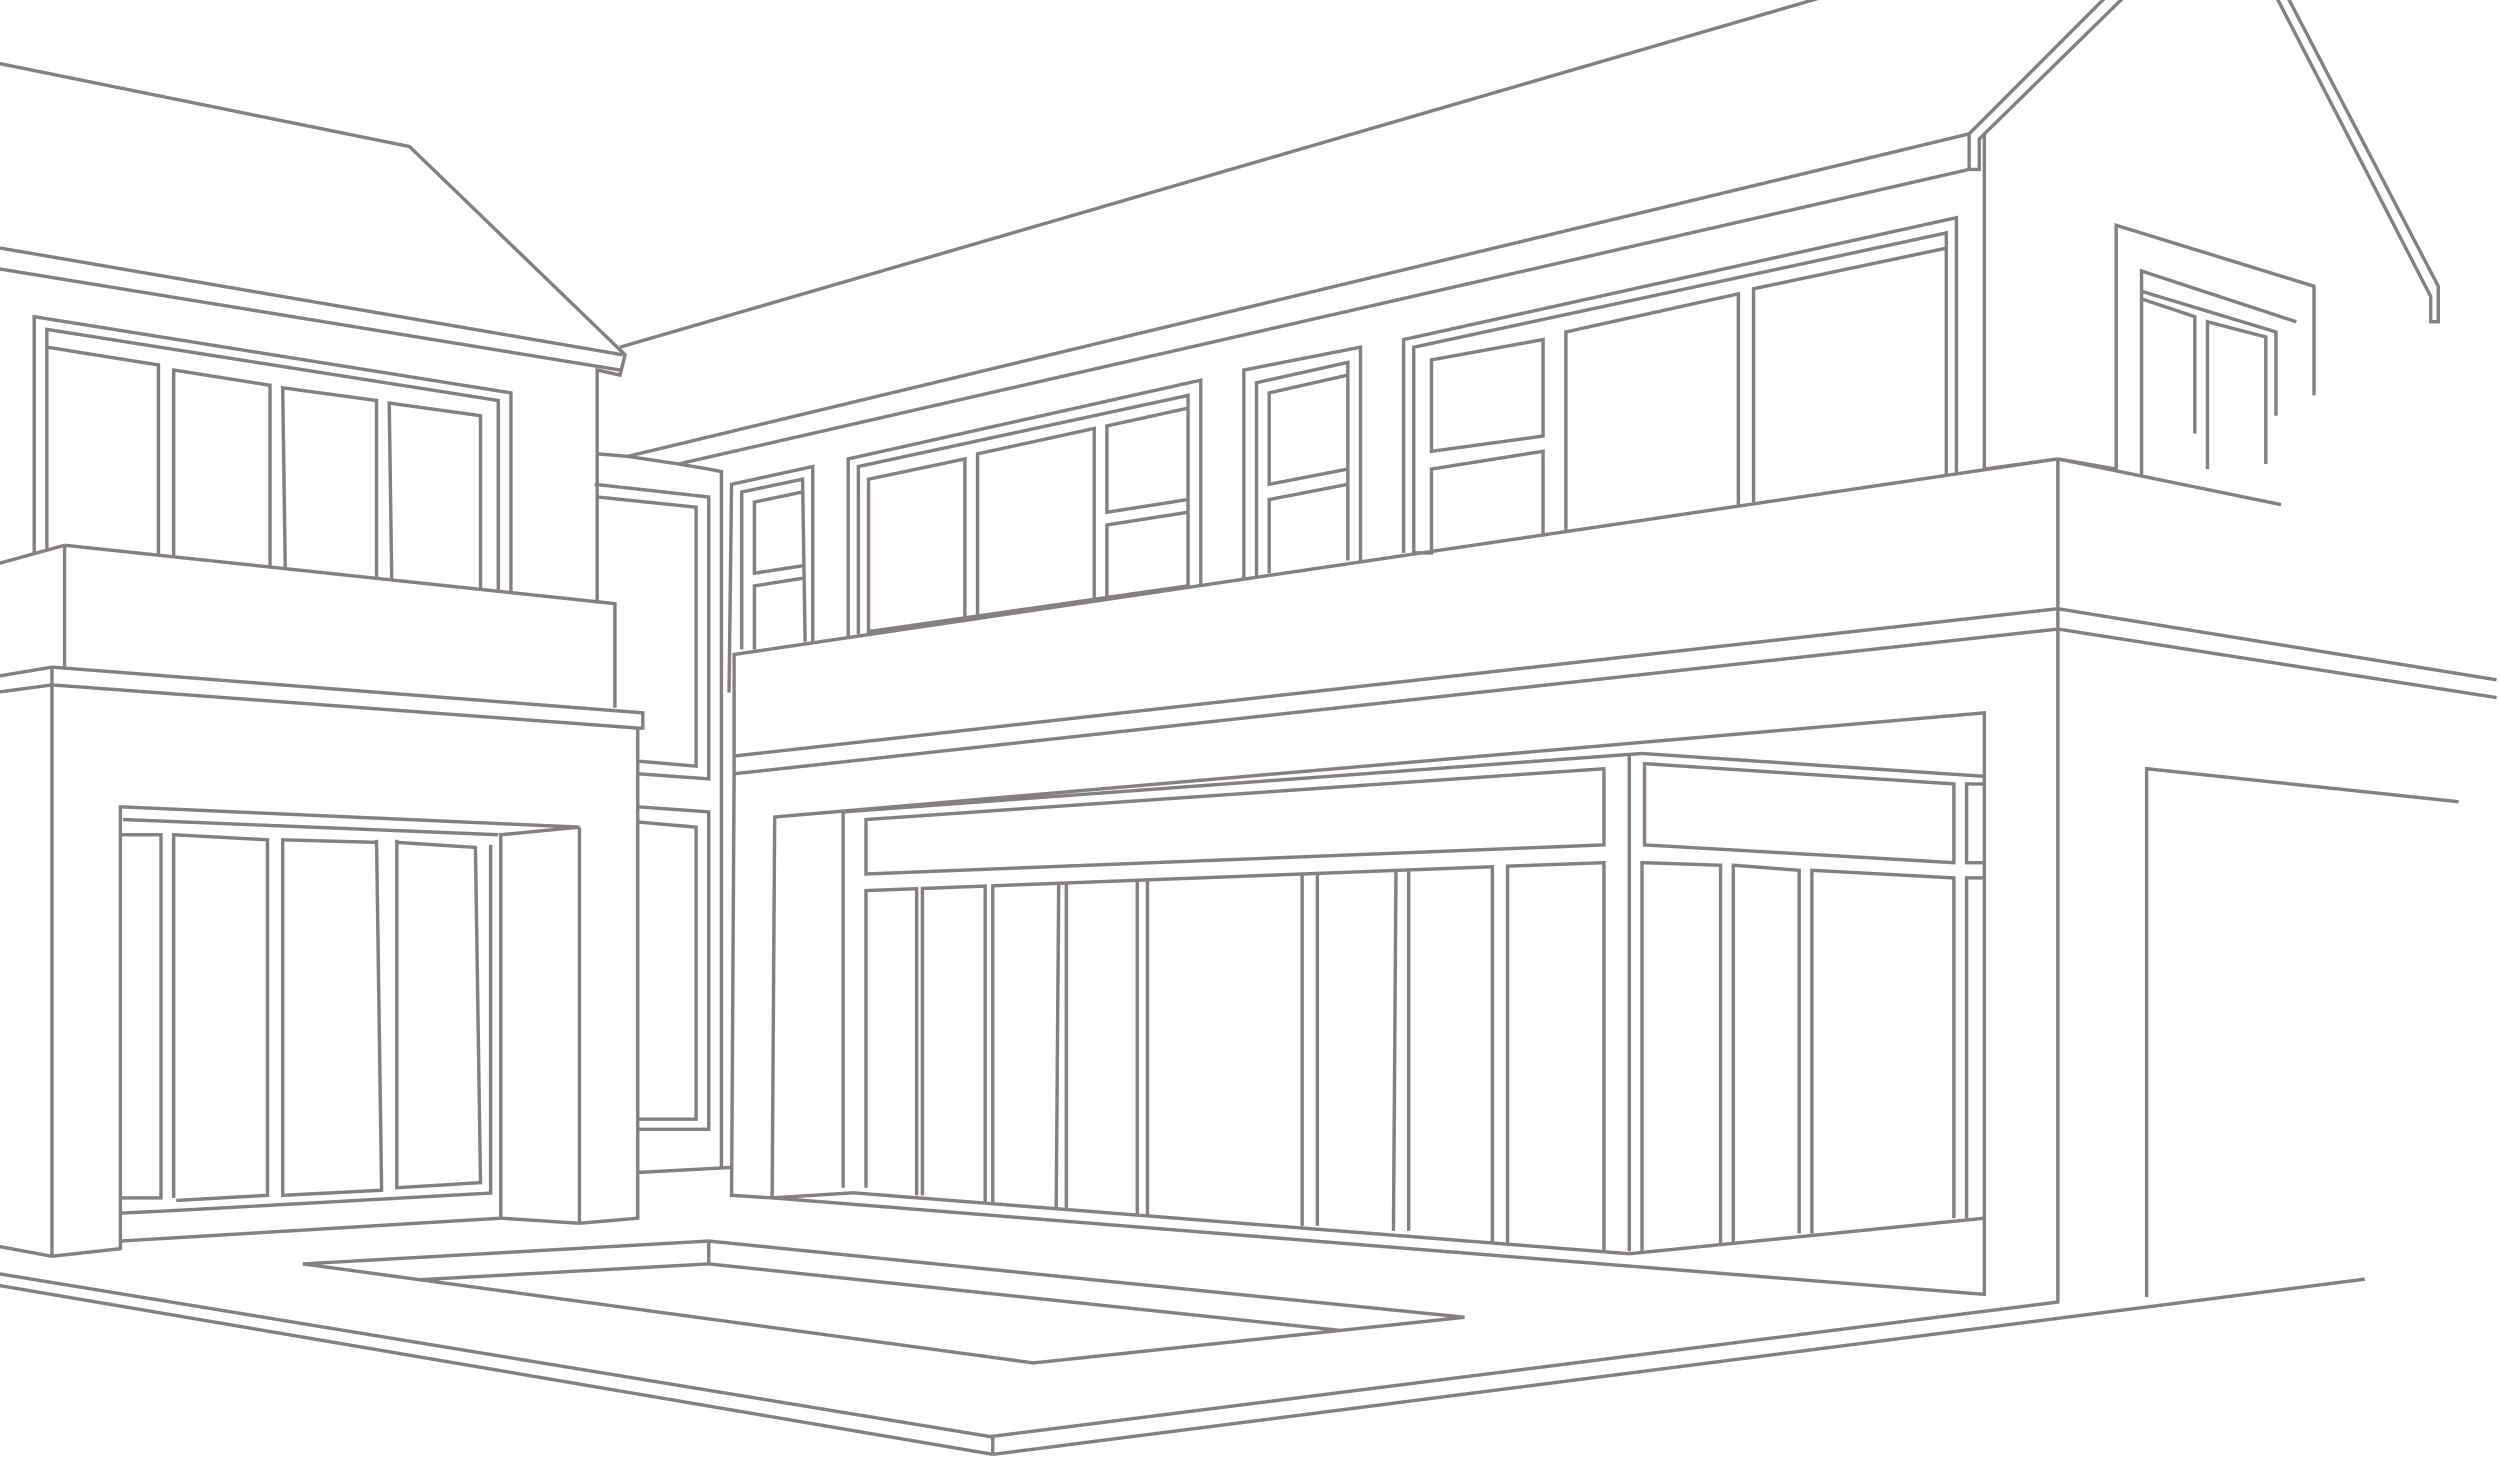 <svg id="header-svg" width="734" height="428" viewBox="0 0 734 428" fill="none" xmlns="http://www.w3.org/2000/svg">
<path d="M247.549 348.715V238.37L478.362 221.494M577.388 357.662V257.755H582.6V253.282H577.388V230.169H582.6V227.932L482.085 221.222L478.362 221.494M573.665 357.662V257.755L531.97 255.519V362.135M528.247 362.135V255.519L508.889 254.027V365.118M505.166 365.118V254.027L482.085 253.282V367.354M442.623 365.118V254.303L470.916 253.282V367.354M438.156 365.118V254.474L413.585 255.41M478.362 221.494V367.354M254.25 348.715V261.483L269.142 260.916V350.952M270.815 350.952V260.852L289.245 260.149V353.188M291.478 353.188V260.064L310.837 259.326M310.837 259.326L310.092 354.68M310.837 259.326L313.07 259.241M313.07 259.241V354.68M313.07 259.241L333.918 258.447M333.918 258.447V356.916M333.918 258.447L336.896 258.333M336.896 258.333V356.916M336.896 258.333L382.314 256.602M382.314 256.602V359.899M382.314 256.602L386.781 256.432M386.781 256.432V359.899M386.781 256.432L409.863 255.552M409.863 255.552L409.118 361.39M409.863 255.552L413.585 255.41M413.585 255.41V361.39M630.251 380.775V225.696L721.832 235.388M51.731 352.443L78.535 350.952V246.572L50.987 245.081V351.697M146.29 245.081L36.096 240.607M110.562 247.317L112.04 349.461L83.002 350.952V246.572L110.562 247.317ZM110.562 247.317L110.551 246.572M116.508 246.572V247.317M116.508 247.317V348.715L141.078 347.224L139.589 248.808L116.508 247.317ZM291.478 427L-37.616 371.082L-122.495 376.301M291.478 427V421.781M291.478 427L694.283 375.556M-36.127 368.1L290.734 421.781L604.192 382.266V184.689M604.192 184.689L215.534 227.187M604.192 184.689L733 204.82M604.192 184.689V178.725M215.534 227.187V221.968M215.534 227.187L214.838 342.75M604.192 134.736L215.534 192.145V221.968M604.192 134.736L669.713 148.156M604.192 134.736V178.725M604.192 134.736L582.6 137.718V39.334M604.192 134.736L621.317 137.718V66.143L679.392 84.037V116.097M604.192 178.725L733 199.601M604.192 178.725L215.534 221.968M578.132 49.741V39.303M578.132 49.741L199.153 136.227M578.132 49.741H581.111V40.794L582.6 39.334M578.132 39.303L184.262 133.99M578.132 39.303L653.332 -36L715.875 84.037V94.475H713.642V87.019L653.332 -30.035L582.6 39.334M184.262 133.99L175.327 133.245M184.262 133.99L199.153 136.227M175.327 133.245V108.641L182.028 110.132L183.518 104.167L120.23 43.031L-156 -12.887M175.327 133.245V142.274M-137.386 48.25L-102.392 53.469L-35.382 64.652V68.38H-37.616M-37.616 68.38L-132.174 53.469M-37.616 68.38V79.968M-37.616 79.968V80.309L-132.919 65.398L-37.616 79.968ZM-37.616 79.968L-35.382 80.309V84.783M-35.382 84.783L-135.897 69.871M-35.382 84.783L-42.828 87.765V193.925M-42.828 193.925V194.382L-144.832 187.671L-42.828 193.925ZM-42.828 193.925L-35.382 194.382V199.601L-37.616 199.476M-37.616 199.476L-129.196 194.382M-37.616 199.476V230.915M-37.616 230.915H-35.382V234.643L-42.828 234.366M-37.616 230.915L-123.24 227.187M-42.828 234.366L-135.897 230.915M-42.828 234.366V345.733H-35.382M-35.382 345.733L-149.299 350.206M-35.382 345.733V350.206L-37.616 350.288M-37.616 350.288L-137.386 353.934M-37.616 350.288V366.609M-37.616 366.609V371.828M-37.616 366.609L-4.855 365.118M-4.855 365.118L15.248 368.845M-4.855 365.118V204.074H-7.089M-7.089 204.074L15.248 201.092M-7.089 204.074V199.601L15.248 195.873M15.248 201.092L187.24 213.767M15.248 201.092V195.873M15.248 201.092V368.845M187.24 213.767H188.729V209.293L15.248 195.873M187.24 213.767V344.242M170.116 242.844L35.351 236.879V245.081M170.116 242.844V359.153M170.116 242.844L147.034 245.081V357.662M170.116 359.153L147.034 357.662M170.116 359.153L187.24 357.662V344.242M144.056 248.063V350.288L50.987 355.425L35.351 356.171M147.034 357.662L35.351 364.372M35.351 356.171V351.697M35.351 356.171V364.372M199.153 136.227L208.088 137.718L211.811 138.464V342.75M226.702 351.697L227.446 239.862L582.6 209.293V357.662M226.702 351.697L214.789 350.952L214.838 342.75M226.702 351.697L250.528 350.206L478.362 368.1L582.6 357.662M226.702 351.697L582.6 380.029V357.662M208.088 364.372L429.966 386.739L393.482 390.607M208.088 364.372L88.959 371.082L123.209 375.726M208.088 364.372V371.082M393.482 390.607L303.391 400.159L123.209 375.726M393.482 390.607L208.088 371.082M208.088 371.082L123.209 375.726M674.18 94.475L628.762 79.564V85.528M628.762 85.528L668.224 97.457V122.061M628.762 85.528V87.765M665.245 136.227V98.948L648.121 94.475V137.718M644.398 127.28V92.984L628.762 87.765M628.762 87.765V139.955M35.351 245.081H47.264V351.697H35.351M35.351 245.081V351.697M15.248 368.845L35.351 366.609V364.372M453.047 157.103V132.499L420.286 137.718V162.322H415.075V101.931L571.431 68.38V72.853M459.748 155.612V97.457L510.378 86.274V148.902M514.845 147.411V84.783L571.431 72.853M571.431 139.209V72.853M574.41 139.209V63.907L412.096 99.694V162.322M399.439 164.559V101.931L365.189 108.641V169.778M352.532 172.014V111.623L249.039 134.736V186.926M238.615 188.417V136.973L214.789 142.192L214.044 203.328M217.767 190.654V144.428L235.637 140.7L235.695 144.428M235.637 169.778L221.49 172.014V190.654M236.032 166.05L236.381 188.417M236.032 166.05L221.49 168.287V147.411L235.695 144.428M236.032 166.05L235.695 144.428M252.017 186.18V136.973L348.809 116.097V119.824M283.288 181.387L254.995 185.435V140.7L283.288 134.736V181.387ZM283.288 181.387L287.011 180.855M287.011 180.855V133.245L321.26 125.789V175.955M287.011 180.855L321.26 175.955M321.26 175.955L324.983 175.423M324.983 175.423L348.809 172.014V150.393M324.983 175.423V154.121L348.809 150.393M348.809 150.393V146.665M348.809 146.665L324.983 150.393V125.043L348.809 119.824M348.809 146.665V119.824M368.912 169.032V112.369L395.716 106.404V110.132M395.716 142.192V164.559M395.716 142.192L372.635 146.665V168.287M395.716 142.192V137.718M395.716 137.718L372.635 142.192V115.351L395.716 110.132M395.716 137.718V110.132M175.327 142.274L208.088 145.919V228.678L187.24 227.187V223.459L204.365 224.95V148.902L175.327 145.919M175.327 142.274L174.583 142.192M175.327 142.274V145.919M180.539 207.802V177.233L175.327 176.68M18.971 160.085V195.873M18.971 160.085L13.759 161.525M18.971 160.085L46.519 163.009M-2.621 198.11V166.05L10.036 162.553M10.036 162.553V92.984L150.013 115.351V173.994M10.036 162.553L13.759 161.525M150.013 173.994L175.327 176.68M150.013 173.994L146.29 173.598M175.327 176.68V145.919M175.327 176.68V177.233M146.29 173.598V117.588L13.759 96.712V101.931M146.29 173.598L141.078 173.045M13.759 161.525V101.931M13.759 101.931L46.519 107.15V163.009M46.519 163.009L50.987 163.483M50.987 163.483V108.641L79.28 113.114V166.486M50.987 163.483L79.28 166.486M79.28 166.486L83.747 166.96M83.747 166.96L83.002 113.86L110.551 117.588V169.805M83.747 166.96L110.551 169.805M110.551 169.805L115.018 170.279M115.018 170.279L114.274 118.333L141.078 122.061V173.045M115.018 170.279L141.078 173.045M-109.838 186.926L-81.544 189.163V82.546L-108.348 78.818M-37.616 72.853L182.028 108.641M182.773 104.167L-34.637 66.889M182.028 101.931L653.332 -35.254M187.24 344.242L214.838 342.75M-139.62 345.733L-116.539 344.981V235.135L-126.962 234.643M470.916 248.063V225.696L254.25 240.607V256.602L470.916 248.063ZM482.829 224.205V248.063L573.665 253.282V230.169L482.829 224.205ZM453.047 128.026L420.286 132.499V105.659L453.047 99.694V128.026ZM-76.332 84.037L-48.039 88.51V191.399L-76.332 189.163V84.037ZM204.365 328.585V242.844L187.24 241.353V236.879L208.088 238.37V331.567H187.24V328.585H204.365ZM-48.039 238.37V342.75L-76.332 343.672V237.034L-48.039 238.37ZM-112.071 235.346V344.836L-82.289 343.866V236.753L-112.071 235.346Z" stroke="#857F7F"/>
</svg>
